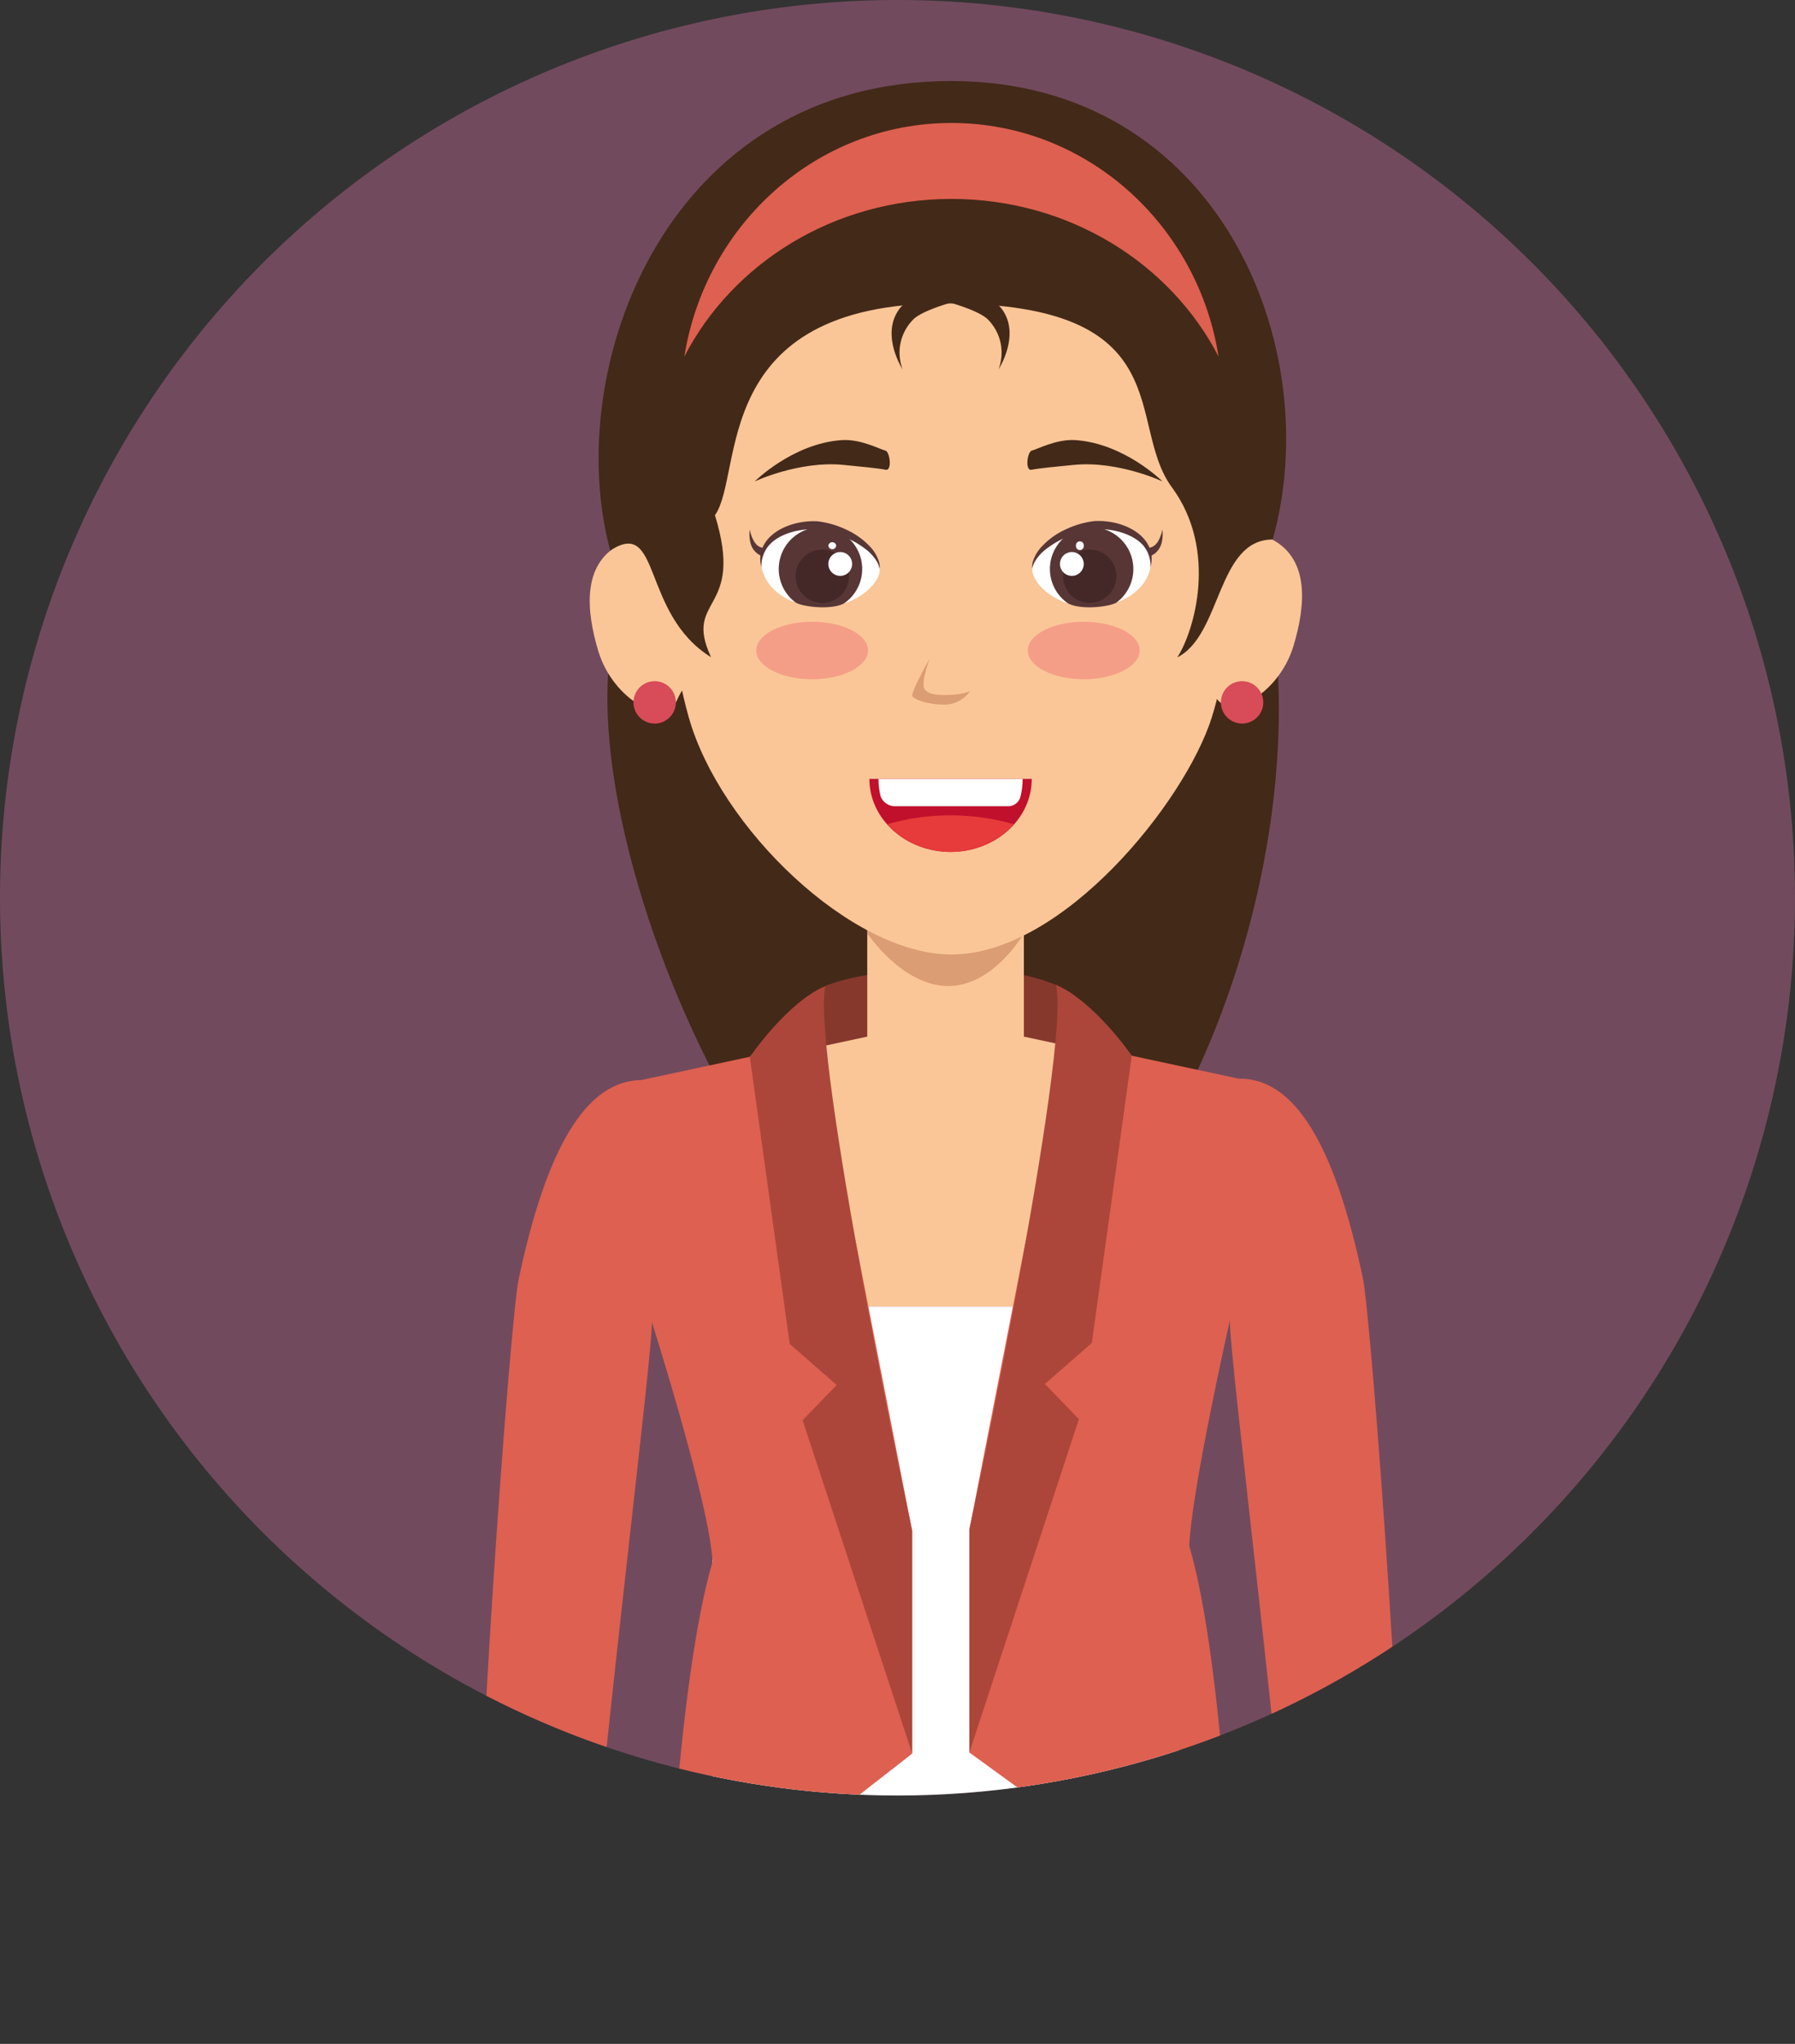 <svg xmlns="http://www.w3.org/2000/svg" xmlns:xlink="http://www.w3.org/1999/xlink" viewBox="0 0 344.16 391.77"><rect x="0" y="0" width="344.16" height="391.77" fill="#333333" stroke="none"/><defs><style>.cls-1{fill:#724a5d;}.cls-2{clip-path:url(#clip-path);}.cls-3{fill:#432918;}.cls-4{fill:#87382c;}.cls-5{fill:#fac697;}.cls-6{fill:#db9d73;}.cls-7{fill:#fff;}.cls-8{fill:#de6050;}.cls-9{fill:#ac463a;}.cls-10{fill:#d84b58;}.cls-11{fill:#583636;}.cls-12{fill:#432827;}.cls-13{fill:#c0102c;}.cls-14{fill:#e73a3a;}.cls-15{fill:#f49e87;}</style><clipPath id="clip-path"><path class="cls-1" d="M0,172.08A172.08,172.08,0,1,1,172.08,344.16,172.08,172.08,0,0,1,0,172.08Z"/></clipPath></defs><g id="Layer_2" data-name="Layer 2"><g id="Capa_1" data-name="Capa 1"><path class="cls-1" d="M0,172.08A172.08,172.08,0,1,1,172.08,344.16,172.08,172.08,0,0,1,0,172.08Z"/><g class="cls-2"><path class="cls-3" d="M117.4,122.55c-7.62,40.76,32.32,127.89,65.22,127.89s67-69,62.11-125.75c-1.94-22.41-29.2-2.14-62.11-2.14S121.54,100.44,117.4,122.55Z"/><path class="cls-4" d="M153.79,209.94h52.07V190.72s-5.5-5.06-23.06-5.06S158.25,189,158.25,189Z"/><polygon class="cls-5" points="136.58 250.44 226 250.44 234.1 206.79 196.31 198.7 196.31 173.84 166.28 173.84 166.28 198.7 128.48 206.79 136.58 250.44"/><path class="cls-6" d="M166.28,178.91S173,189,181.8,189s14.51-10.12,14.51-10.12v-5.06h-30Z"/><path class="cls-5" d="M232.34,137.51c-5.12,16.2-28.59,45.45-49.93,45.45-19.2,0-44.37-24.3-50.35-45.45s-3.84-45.43-3.84-45.43c0-28.8,8.54-59.84,54.19-59.84s54.19,36,54.19,63.88C236.6,96.12,237.45,121.32,232.34,137.51Z"/><path class="cls-5" d="M114.72,124.82c2.89,9.52,12.82,14.53,15,9.55s6.55-7.51,5.21-15.58S123.2,102,118.7,104.44C111.65,108.26,112.36,117,114.72,124.82Z"/><path class="cls-5" d="M248,123.82c-2.89,9.52-12.82,14.53-15,9.55s-6.55-7.5-5.2-15.58S239.52,101,244,103.45C251.06,107.27,250.36,116,248,123.82Z"/><path class="cls-3" d="M225.73,126c8.52-4.27,7.57-22.59,18.29-22.59,10.32-36.9-10.38-87.88-61.67-87.88-54.5,0-74.79,54.94-65.35,90,9.84-6.44,5.89,12.12,19.33,20.44-5.44-11.69,6.56-8.38.75-27.21,5.65-8-1.29-40.61,44.21-40.61s34.41,23.06,43.37,35.21S228.93,121.1,225.73,126Z"/><path class="cls-7" d="M136.58,363.36s5.13,6.63,43.59,6.63S226,363.36,226,363.36V250.44H136.58Z"/><path class="cls-8" d="M205.86,190.72l-20,102.46v42.74l50.79,36.89s-1.88-53.54-8.63-76.49c.45-10.8,7.77-43.16,7.77-43.16l1.91-46.36L217,202.36Z"/><path class="cls-9" d="M202.49,188.8c2.82,12.82-16.63,104.38-16.63,104.38v42.74l21-63.89-6.52-6.75,9-7.87L217,202.36S209.91,192,202.49,188.8Z"/><path class="cls-8" d="M261.31,245c1.61,7.59,8.86,104.42,8.1,139-2.07,4.06-17.4,9.69-19.77,6.6-3.29-46.64-13.85-129.54-13.85-137.49,0-10.53-8.62-46.36,1.91-46.36S255.92,219.4,261.31,245Z"/><path class="cls-8" d="M154.88,190.94l20,102.46v42.74l-47,36.67s2-50.47,8.73-73.42c-.45-10.79-11.63-46-11.63-46L123.05,207l20.69-4.43Z"/><path class="cls-9" d="M158.25,189c-2.81,12.82,16.64,104.37,16.64,104.37v42.74l-21-63.88,6.53-6.75-9-7.87-7.65-55S150.83,192.18,158.25,189Z"/><path class="cls-8" d="M99.43,245.27c-1.6,7.59-8.85,104.41-8.1,139,2.08,4.06,17.41,9.69,19.77,6.6C114.39,344.24,125,261.34,125,253.39c0-10.53,8.63-46.37-1.9-46.37S104.83,219.62,99.43,245.27Z"/><path class="cls-10" d="M242.21,134.62a4.06,4.06,0,1,1-4.06-4.05A4.06,4.06,0,0,1,242.21,134.62Z"/><path class="cls-10" d="M129.58,134.62a4.06,4.06,0,1,1-4.05-4.05A4.06,4.06,0,0,1,129.58,134.62Z"/><path class="cls-11" d="M145.86,106.54l-.7-.46a5.26,5.26,0,0,1-.77-.83,5.37,5.37,0,0,1-.45-1,6.85,6.85,0,0,1-.18-2.75,6.81,6.81,0,0,0,.91,2.42,6.23,6.23,0,0,0,.55.64c.23.11.32.22.5.3l.81.24a.81.81,0,0,1-.45,1.56A1.51,1.51,0,0,1,145.86,106.54Z"/><path class="cls-7" d="M168.69,109.1c0,3-4.86,7.21-10.92,7.21-7.41,0-11.86-4.3-11.86-8.86s6.41-7.6,11.81-6.61C163.68,102,168.69,105.85,168.69,109.1Z"/><path class="cls-11" d="M165.31,109.06a8,8,0,0,1-3.51,6.62c-2.67,1.33-8.08.58-9.27-.2a8,8,0,1,1,12.78-6.42Z"/><path class="cls-11" d="M146,108.76a8.09,8.09,0,0,1-.23-1.32,5.71,5.71,0,0,1,1-3.51c1.79-2.66,6-4.26,10.07-4a18,18,0,0,1,5.67,1.71,14.36,14.36,0,0,1,4.17,3,7.33,7.33,0,0,1,1.87,3.1,3.53,3.53,0,0,1,.1,1.36,4.21,4.21,0,0,0-.4-1.24,8.27,8.27,0,0,0-2.2-2.54,18,18,0,0,0-4.12-2.39,17.73,17.73,0,0,0-2.54-.89,19.38,19.38,0,0,0-2.69-.53c-3.59-.31-7.45.93-9.24,3A6,6,0,0,0,146,108.76Z"/><path class="cls-12" d="M162.77,110.46a5.11,5.11,0,1,1-5.1-5.11A5.1,5.1,0,0,1,162.77,110.46Z"/><path class="cls-7" d="M158.82,108.09a2.28,2.28,0,1,0,2.28-2.27A2.28,2.28,0,0,0,158.82,108.09Z"/><path class="cls-7" d="M160.33,104.6a.76.76,0,0,1-1.51,0,.76.76,0,0,1,1.51,0Z"/><path class="cls-11" d="M220.08,105.09l.8-.24c.19-.08.28-.19.5-.3a5.26,5.26,0,0,0,.57-.64,7,7,0,0,0,.91-2.42,7.07,7.07,0,0,1-.18,2.75,6.14,6.14,0,0,1-.46,1,5.76,5.76,0,0,1-.76.83l-.71.46a.8.8,0,0,1-1.12-.23.82.82,0,0,1,.23-1.12A1.07,1.07,0,0,1,220.08,105.09Z"/><path class="cls-7" d="M197.92,109.1c0,3,4.87,7.21,10.92,7.21,7.41,0,11.86-4.3,11.86-8.86s-6.4-7.6-11.8-6.61C202.93,102,197.92,105.85,197.92,109.1Z"/><path class="cls-11" d="M201.3,109.06a8,8,0,0,0,3.51,6.62c2.68,1.33,8.09.58,9.28-.2a8,8,0,1,0-12.79-6.42Z"/><path class="cls-11" d="M220.58,108.76a6,6,0,0,0-1.46-4.29c-1.79-2-5.66-3.28-9.25-3a20,20,0,0,0-2.69.53,18,18,0,0,0-2.53.89,17.6,17.6,0,0,0-4.12,2.39,8.18,8.18,0,0,0-2.21,2.54,4.21,4.21,0,0,0-.4,1.24,4.13,4.13,0,0,1,.1-1.36,7.26,7.26,0,0,1,1.88-3.1,14.09,14.09,0,0,1,4.16-3,18,18,0,0,1,5.67-1.71c4.09-.27,8.28,1.33,10.07,4a5.65,5.65,0,0,1,1,3.51A8.09,8.09,0,0,1,220.58,108.76Z"/><path class="cls-12" d="M203.84,110.46a5.1,5.1,0,1,0,5.11-5.11A5.1,5.1,0,0,0,203.84,110.46Z"/><path class="cls-7" d="M207.79,108.09a2.28,2.28,0,1,1-2.28-2.27A2.28,2.28,0,0,1,207.79,108.09Z"/><path class="cls-7" d="M206.3,104.6a.75.75,0,1,0,1.49,0,.75.75,0,1,0-1.49,0Z"/><path class="cls-6" d="M186,132.44a5.93,5.93,0,0,1-4.94,2.62c-3.37,0-5.61-1-6.11-1.56s3.32-7.31,3.32-7.31-1.78,4.72-1,5.89,3,1.14,4,1.14C184.71,133.22,186,132.44,186,132.44Z"/><path class="cls-13" d="M197.82,149.3c0,7.74-7,14-15.56,14s-15.57-6.27-15.57-14Z"/><path class="cls-14" d="M170.09,158a16.63,16.63,0,0,0,24.33,0,43.88,43.88,0,0,0-24.33,0Z"/><path class="cls-7" d="M195.61,152.87a14,14,0,0,0,.46-3.57H168.44a13.59,13.59,0,0,0,.42,3.4,3,3,0,0,0,2.45,1.83h22.1A2.41,2.41,0,0,0,195.61,152.87Z"/><path class="cls-3" d="M222.89,92.28s-8.51-4-17-3.17c-3.33.32-6.8.66-8.11.93s-.8-3.52.07-3.68,4.67-2.25,8.35-2C215.6,85,222.89,92.28,222.89,92.28Z"/><path class="cls-3" d="M191.45,70.8a9,9,0,0,0-2-9.52c-1.51-1.6-6.66-3.12-7.62-3.36s3.49-2.19,4.11-2,4.28,1.05,6,3.13C195.87,64,191.45,70.8,191.45,70.8Z"/><path class="cls-3" d="M173.06,70.8a9,9,0,0,1,2-9.52c1.49-1.6,6.66-3.12,7.61-3.36s-3.49-2.19-4.11-2S174.28,57,172.61,59C168.63,64,173.06,70.8,173.06,70.8Z"/><path class="cls-3" d="M144.7,92.28s8.5-4,17-3.17c3.33.32,6.79.66,8.1.93s.81-3.52-.06-3.68-4.67-2.25-8.36-2C152,85,144.7,92.28,144.7,92.28Z"/><path class="cls-15" d="M218.52,124.69c0,3-4.8,5.51-10.73,5.51s-10.72-2.47-10.72-5.51,4.8-5.51,10.72-5.51S218.52,121.65,218.52,124.69Z"/><path class="cls-15" d="M166.43,124.69c0,3-4.8,5.51-10.72,5.51S145,127.73,145,124.69s4.8-5.51,10.73-5.51S166.43,121.65,166.43,124.69Z"/><path class="cls-8" d="M182.42,38.13c22.57,0,42,12.35,51.22,30.22-4-25.39-25.4-44.78-51.22-44.78S135.24,43,131.21,68.35C140.42,50.48,159.86,38.13,182.42,38.13Z"/></g></g></g></svg>